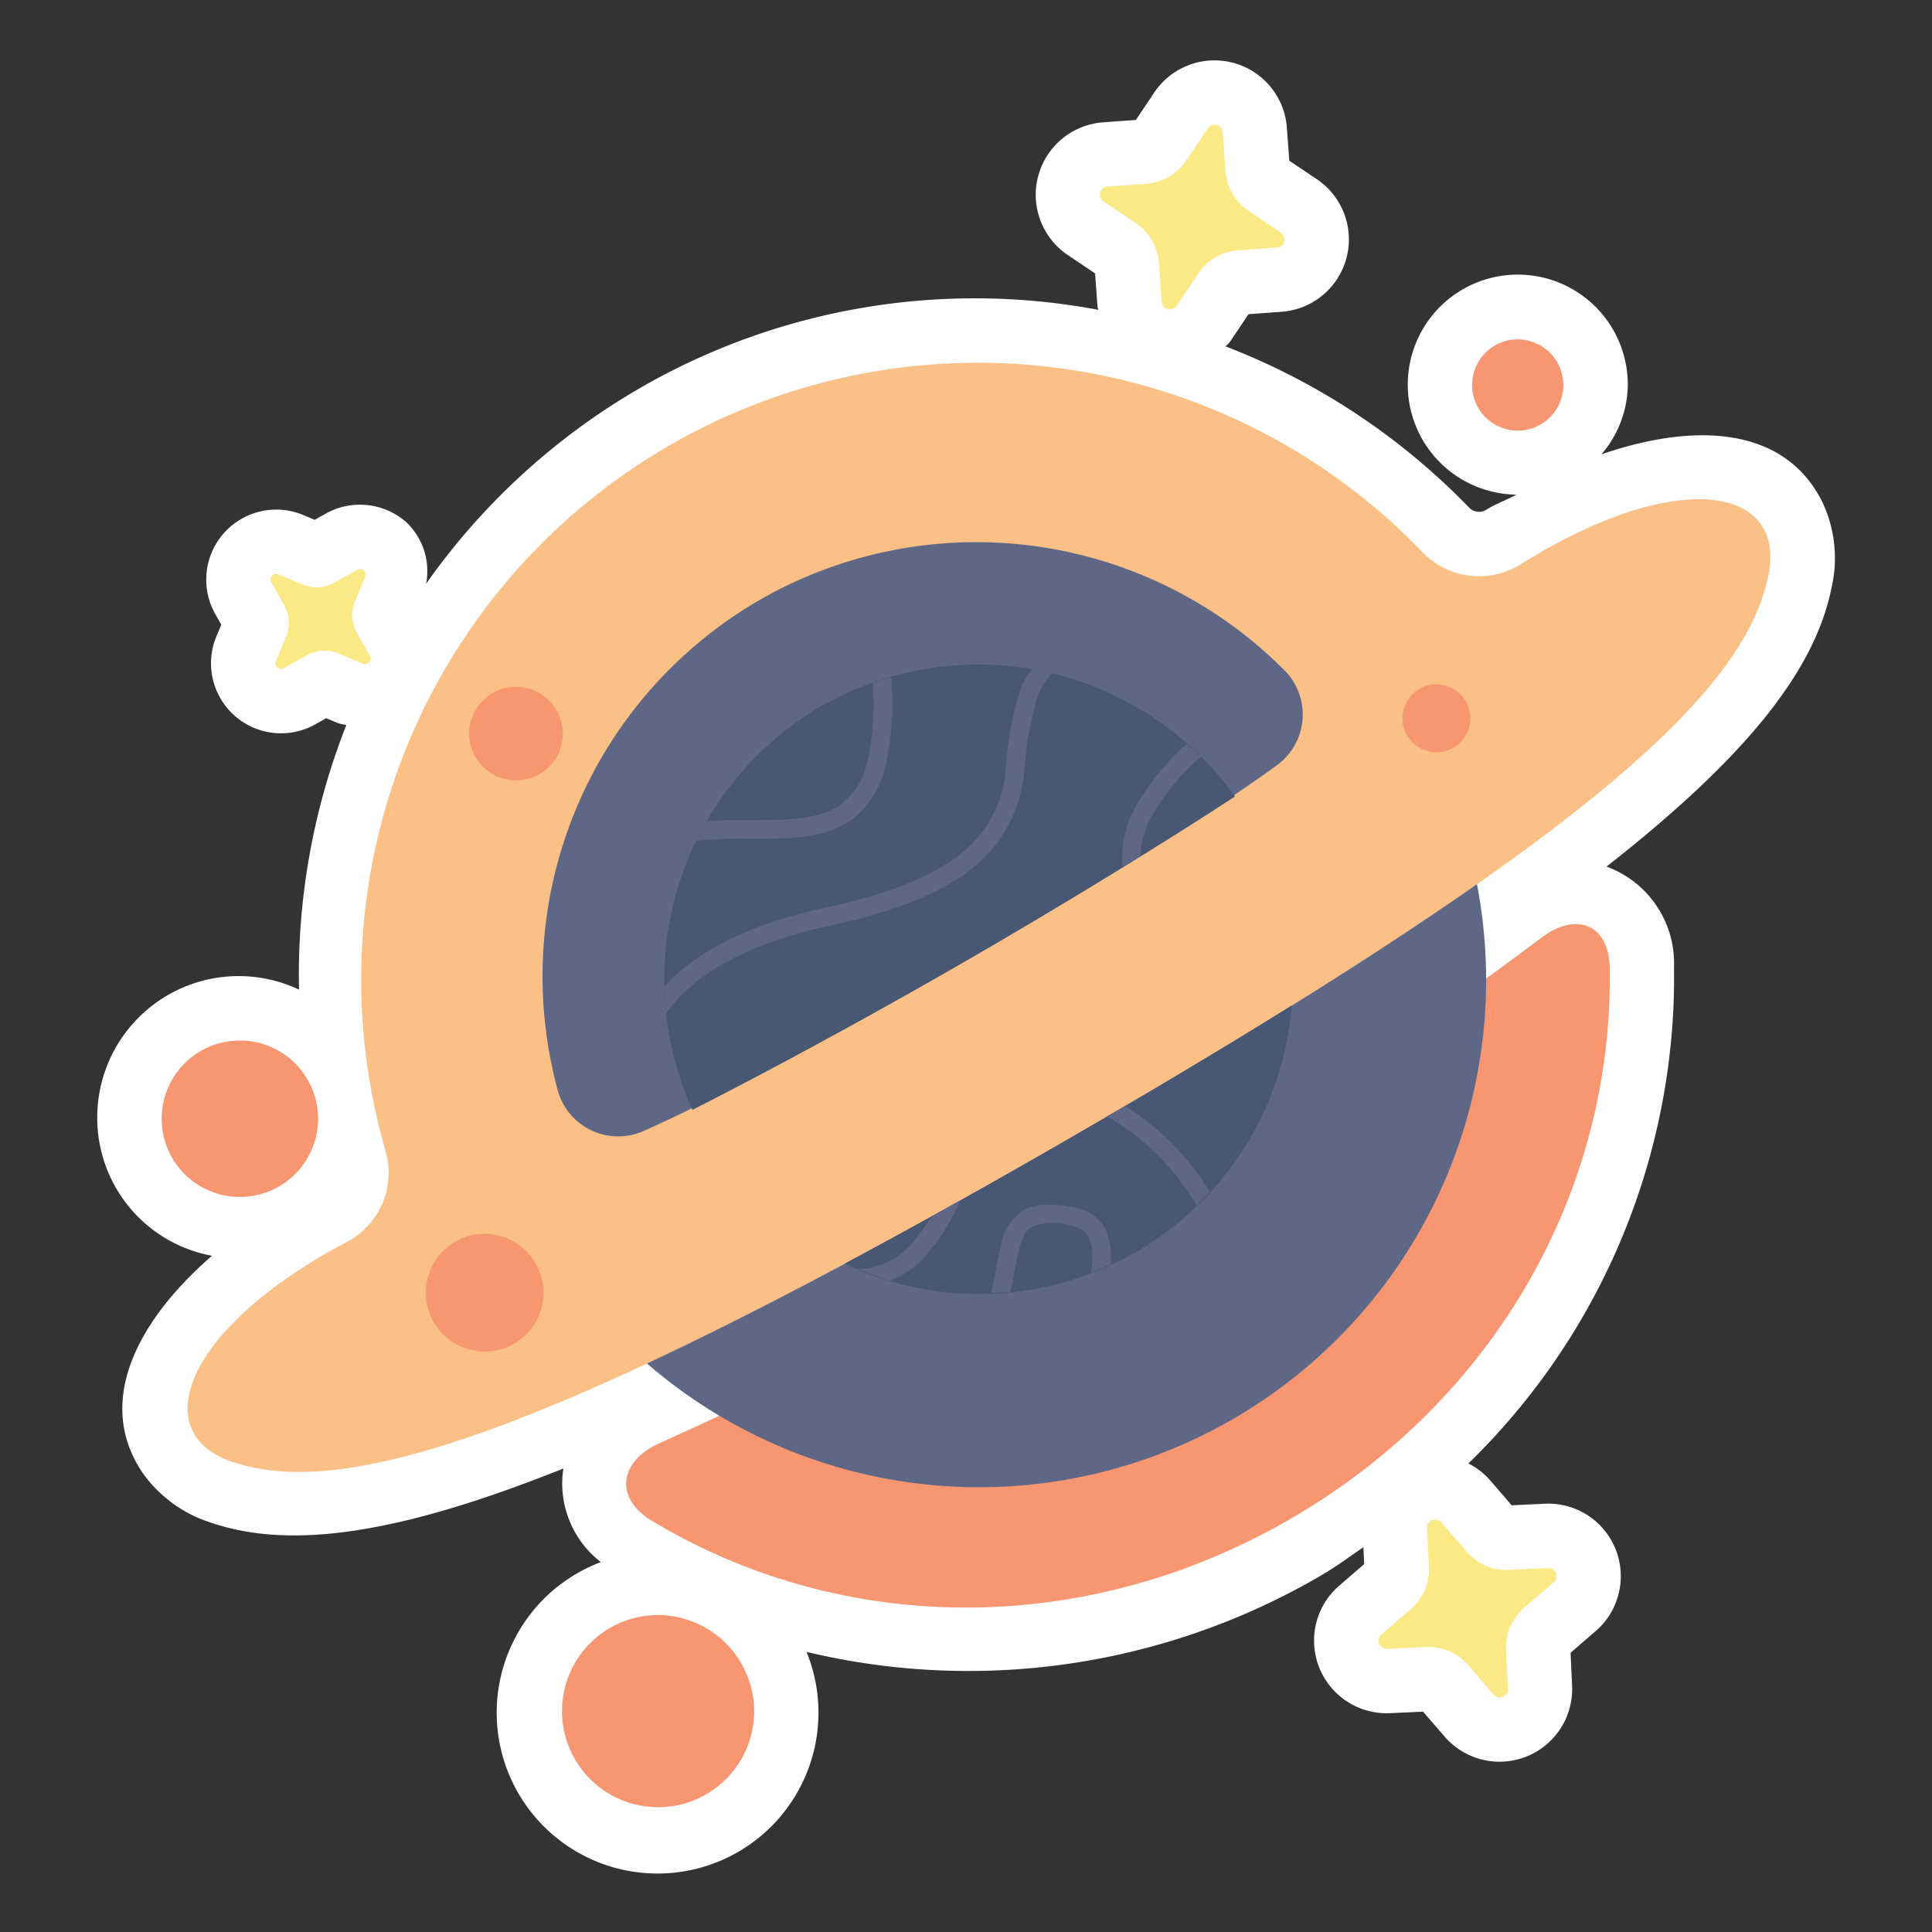 <svg height="512" viewBox="0 0 128 128" width="512" xmlns="http://www.w3.org/2000/svg"><rect x="0" y="0" width="128" height="128" fill="#333333" stroke="none"/><g fill-rule="evenodd"><path d="m106.1 30.1a7.172 7.172 0 0 0 1.746-4.6 7.289 7.289 0 1 0 -7.385 7.271c-.674.375-1.355.6-2.021 1.02a.915.915 0 0 1 -1.108-.162 44.885 44.885 0 0 0 -16.132-10.679c.092-.115.208-.188.294-.315l1.224-1.82 2.191-.159a4.808 4.808 0 0 0 2.327-8.789l-1.817-1.218-.16-2.18a4.806 4.806 0 0 0 -5.059-4.462h-.006a4.82 4.82 0 0 0 -3.721 2.12l-1.219 1.821-2.191.158a4.814 4.814 0 0 0 -2.332 8.783l1.822 1.225.158 2.189c.006.081.043.144.052.223a44.343 44.343 0 0 0 -30.539 5.287 44.715 44.715 0 0 0 -13.993 12.864 4.466 4.466 0 0 0 -1.3-4.067 4.626 4.626 0 0 0 -3.293-1.167h-.011-.011a4.613 4.613 0 0 0 -2.037.586l-.728.41-.774-.324a4.64 4.64 0 0 0 -5.826 6.548l.409.728-.324.773a4.638 4.638 0 0 0 6.551 5.826l.726-.407.772.322a4.579 4.579 0 0 0 .559.134 45.15 45.15 0 0 0 -3.133 17.525 9.37 9.37 0 0 0 -13.368 8.554 9.285 9.285 0 0 0 7.6 9.08c-5.122 4.455-7.716 9.826-4.572 14.414a8.809 8.809 0 0 0 4.57 3.289c5.2 1.748 12.293.794 23.283-3.608a6.58 6.58 0 0 0 2.484 6.2 10.659 10.659 0 1 0 13.629 5.951 46.257 46.257 0 0 0 34.13-5.091c.973-.562 1.843-1.227 2.761-1.843l.054 1.117-1.664 1.435a4.811 4.811 0 0 0 3.373 8.44l2.191-.1 1.435 1.66a4.811 4.811 0 0 0 8.438-3.375l-.1-2.187 1.653-1.428a4.807 4.807 0 0 0 -3.366-8.447l-2.189.106-1.435-1.664a4.778 4.778 0 0 0 -1.433-1.11 44.969 44.969 0 0 0 13.624-32.944 6.824 6.824 0 0 0 -4.472-6.6c9.4-7.367 13.815-13.062 14.905-18.464a8.693 8.693 0 0 0 -.642-5.759c-2.47-4.857-8.255-5.269-14.6-3.09z" fill="#fff"/><path d="m102.123 62.127a274.5 274.5 0 0 1 -28.2 18.6c-8.123 4.693-22.767 11.494-30.286 14.916-2.613 1.189-2.93 3.618-.472 5.1 12.561 7.568 28.584 7.824 42.273-.08s21.479-21.907 21.205-36.569c-.054-2.87-2.233-3.703-4.52-1.967z" fill="#f79670"/><path d="m100.708 37.412a5.2 5.2 0 0 1 -6.458-.823 40.855 40.855 0 0 0 -68.707 39.67 5.176 5.176 0 0 1 -2.52 6q-.459.242-.9.486c-9.98 5.573-12.323 12.226-6.718 14.111 7.033 2.366 19.814-.863 55.457-21.441s44.83-30.034 46.3-37.307c1.201-5.963-6.179-7.154-16.454-.696z" fill="#fbc086"/><path d="m50.285 39.774a28.8 28.8 0 0 0 -13.295 32.6 4.155 4.155 0 0 0 5.7 2.536c6.506-2.917 15.7-8.013 21.366-11.285 5.685-3.283 14.734-8.72 20.51-12.9a4.158 4.158 0 0 0 .646-6.2 28.8 28.8 0 0 0 -34.927-4.751z" fill="#5f6787"/><path d="m70.862 75.415c-11.551 6.669-20.672 11.493-28 14.917a33.6 33.6 0 0 0 54.99-31.756c-6.643 4.647-15.399 10.147-26.99 16.839z" fill="#5f6787"/><path d="m54.384 46.8a20.953 20.953 0 0 0 -8.507 26.73c6.383-3.237 13.36-7.126 18.176-9.906 4.844-2.8 11.751-6.926 17.769-10.855a20.952 20.952 0 0 0 -27.438-5.969z" fill="#485774"/><path d="m55.953 83.723a20.777 20.777 0 0 0 29.627-17.108c-4.323 2.691-9.178 5.6-14.718 8.8-5.511 3.185-10.435 5.918-14.909 8.308z" fill="#485774"/><path d="m57.82 45.252a17.388 17.388 0 0 1 -.36 5.232 4.8 4.8 0 0 1 -1.7 2.775c-1.472 1.1-3.777 1.072-6.361 1.071-.828 0-1.685.012-2.544.077q-.405.645-.761 1.32a24.941 24.941 0 0 1 3.305-.168c2.559 0 5.154.135 7.1-1.316a6.1 6.1 0 0 0 2.15-3.439 18.854 18.854 0 0 0 .387-5.932q-.616.173-1.216.38z" fill="#5f6787"/><path d="m75.157 53.6a6.809 6.809 0 0 0 -.782 3.862c.394-.242.785-.485 1.181-.73a5.816 5.816 0 0 1 .7-2.575 15.024 15.024 0 0 1 3.313-4.019q-.457-.434-.939-.84a15.946 15.946 0 0 0 -3.473 4.302z" fill="#5f6787"/><path d="m60.258 82.553a4.808 4.808 0 0 1 -3.41 1.519 20.767 20.767 0 0 0 2.121.776 6.256 6.256 0 0 0 2.161-1.429 13.381 13.381 0 0 0 2.479-3.886c-.654.366-1.29.719-1.927 1.071a9.349 9.349 0 0 1 -1.424 1.949z" fill="#5f6787"/><path d="m74.536 73.276c-.387.227-.8.463-1.191.693a15.869 15.869 0 0 1 5.922 5.905q.454-.439.883-.905a17.051 17.051 0 0 0 -5.614-5.693z" fill="#5f6787"/><path d="m67.6 45.662a22.458 22.458 0 0 0 -.976 5.42 7.85 7.85 0 0 1 -2.389 4.978c-1.635 1.546-4.484 2.991-9.522 4.071-5.132 1.1-8.586 2.932-10.681 5.192q.015.909.11 1.815a8.9 8.9 0 0 1 .73-.919c1.851-2.032 5.08-3.809 10.1-4.885 5.164-1.108 8.238-2.61 10.11-4.381a9.219 9.219 0 0 0 2.761-5.688 23.5 23.5 0 0 1 .9-5.137 5.369 5.369 0 0 1 .934-1.527q-.666-.148-1.342-.254a6.5 6.5 0 0 0 -.735 1.315z" fill="#5f6787"/><path d="m71.177 80a8.227 8.227 0 0 0 -2.013-.178 3.093 3.093 0 0 0 -1.46.42 3.526 3.526 0 0 0 -1.414 2.358c-.211.87-.369 1.907-.619 3.053q.634-.006 1.268-.05c.219-1.06.373-2.009.544-2.713.212-.871.453-1.35.862-1.6a3.846 3.846 0 0 1 2.6-.086 1.516 1.516 0 0 1 1.131.682 2.66 2.66 0 0 1 .3 1.452 7.375 7.375 0 0 1 -.1 1q.662-.262 1.3-.569c.01-.134.021-.269.024-.4a3.787 3.787 0 0 0 -.485-2.131 2.85 2.85 0 0 0 -1.938-1.238z" fill="#5f6787"/><path d="m100.554 22.484a3.023 3.023 0 1 0 3.023 3.022 3.037 3.037 0 0 0 -3.023-3.022z" fill="#f79670"/></g><circle cx="15.891" cy="74.118" fill="#f79670" r="5.182"/><path d="m84.86 15.412-2.138-1.436a3.483 3.483 0 0 1 -1.53-2.638l-.187-2.569a.54.54 0 0 0 -.988-.262l-1.436 2.138a3.481 3.481 0 0 1 -2.637 1.53l-2.57.186a.541.541 0 0 0 -.262.988l2.138 1.437a3.483 3.483 0 0 1 1.531 2.637l.186 2.569a.541.541 0 0 0 .988.263l1.436-2.139a3.481 3.481 0 0 1 2.637-1.53l2.572-.186a.541.541 0 0 0 .26-.988z" fill="#fbe986" fill-rule="evenodd"/><path d="m43.6 107a6.366 6.366 0 1 0 6.366 6.366 6.4 6.4 0 0 0 -6.366-6.366z" fill="#f79670" fill-rule="evenodd"/><path d="m103.077 104.225a.538.538 0 0 0 -.529-.339l-2.573.123a3.477 3.477 0 0 1 -2.8-1.2l-1.683-1.951a.54.54 0 0 0 -.949.379l.123 2.573a3.482 3.482 0 0 1 -1.2 2.8l-1.951 1.683a.54.54 0 0 0 .379.949l2.573-.123a3.479 3.479 0 0 1 2.8 1.2l1.683 1.951a.54.54 0 0 0 .949-.379l-.123-2.573a3.479 3.479 0 0 1 1.2-2.8l1.951-1.683a.541.541 0 0 0 .15-.61z" fill="#fbe986" fill-rule="evenodd"/><path d="m23.635 41.915a2.378 2.378 0 0 1 -.121-2.077l.678-1.622a.369.369 0 0 0 -.521-.464l-1.533.86a2.377 2.377 0 0 1 -2.077.121l-1.622-.678a.369.369 0 0 0 -.464.521l.861 1.533a2.377 2.377 0 0 1 .12 2.077l-.677 1.622a.369.369 0 0 0 .521.464l1.533-.861a2.375 2.375 0 0 1 2.076-.12l1.622.677a.369.369 0 0 0 .464-.521z" fill="#fbe986" fill-rule="evenodd"/><path d="m95.164 45.341a2.249 2.249 0 1 0 2.249 2.249 2.261 2.261 0 0 0 -2.249-2.249z" fill="#f79670" fill-rule="evenodd"/><path d="m34.191 45.5a3.1 3.1 0 1 0 3.094 3.1 3.11 3.11 0 0 0 -3.094-3.1z" fill="#f79670" fill-rule="evenodd"/><path d="m32.108 81.742a3.9 3.9 0 1 0 3.9 3.9 3.921 3.921 0 0 0 -3.9-3.9z" fill="#f79670" fill-rule="evenodd"/></svg>